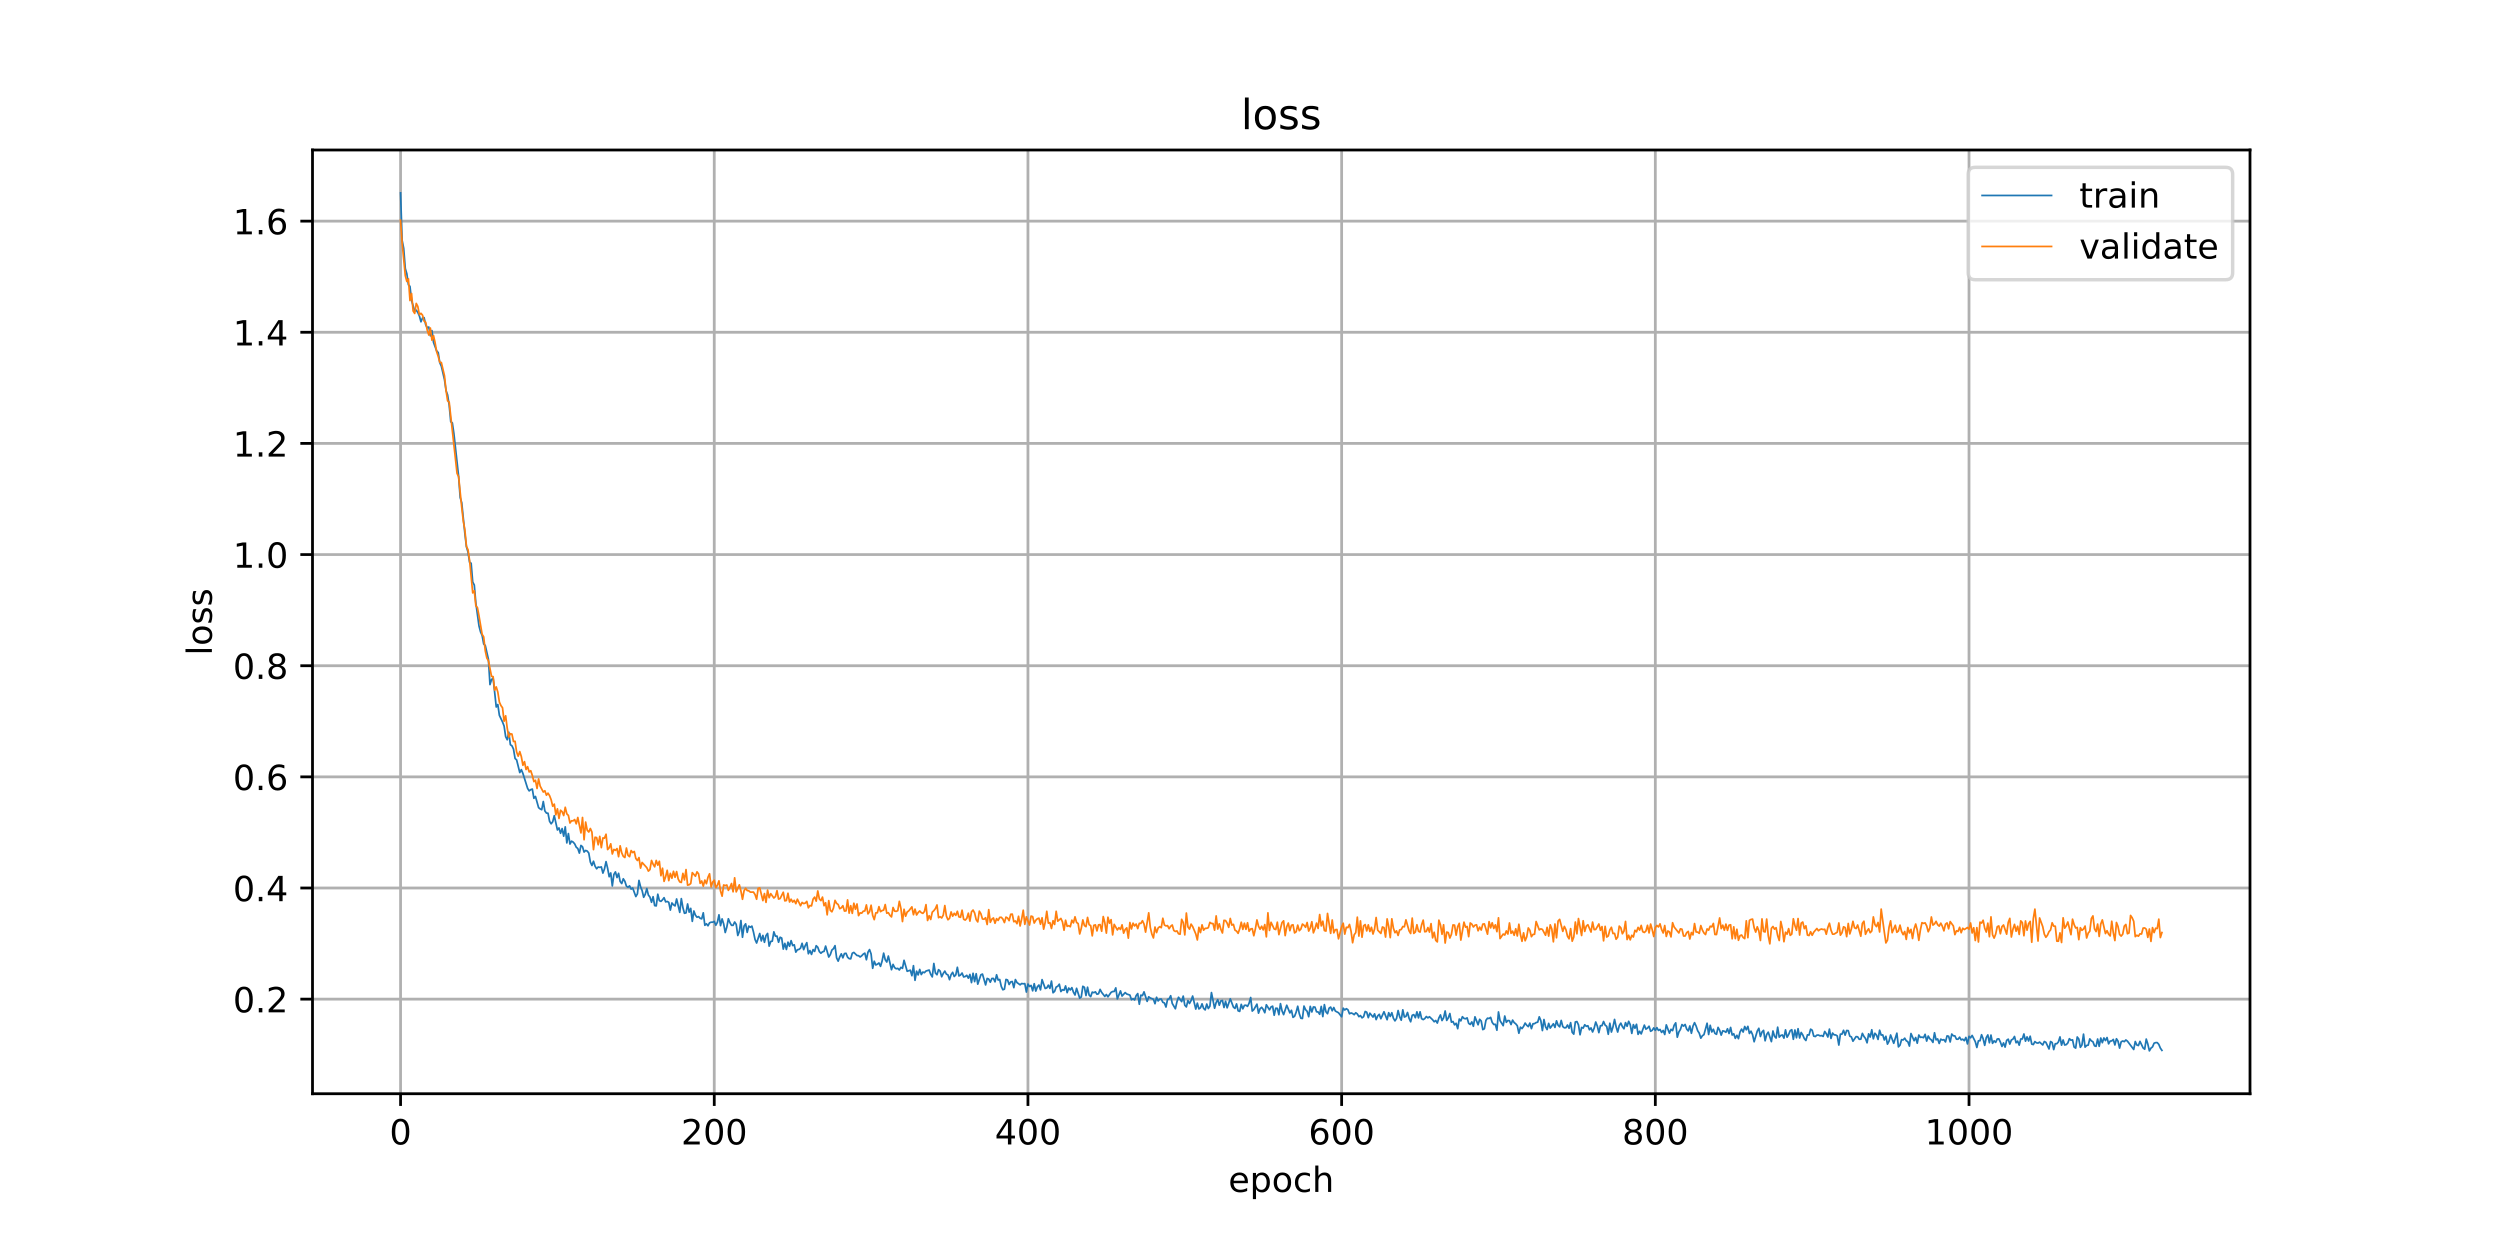 <?xml version="1.0" encoding="utf-8" standalone="no"?>
<!DOCTYPE svg PUBLIC "-//W3C//DTD SVG 1.1//EN"
  "http://www.w3.org/Graphics/SVG/1.1/DTD/svg11.dtd">
<!-- Created with matplotlib (https://matplotlib.org/) -->
<svg height="360pt" version="1.1" viewBox="0 0 720 360" width="720pt" xmlns="http://www.w3.org/2000/svg" xmlns:xlink="http://www.w3.org/1999/xlink">
 <defs>
  <style type="text/css">
*{stroke-linecap:butt;stroke-linejoin:round;}
  </style>
 </defs>
 <g id="figure_1">
  <g id="patch_1">
   <path d="M 0 360 
L 720 360 
L 720 0 
L 0 0 
z
" style="fill:#ffffff;"/>
  </g>
  <g id="axes_1">
   <g id="patch_2">
    <path d="M 90 315 
L 648 315 
L 648 43.2 
L 90 43.2 
z
" style="fill:#ffffff;"/>
   </g>
   <g id="matplotlib.axis_1">
    <g id="xtick_1">
     <g id="line2d_1">
      <path clip-path="url(#p341feba723)" d="M 115.364 315 
L 115.364 43.2 
" style="fill:none;stroke:#b0b0b0;stroke-linecap:square;stroke-width:0.8;"/>
     </g>
     <g id="line2d_2">
      <defs>
       <path d="M 0 0 
L 0 3.5 
" id="md8bf9682c5" style="stroke:#000000;stroke-width:0.8;"/>
      </defs>
      <g>
       <use style="stroke:#000000;stroke-width:0.8;" x="115.364" xlink:href="#md8bf9682c5" y="315"/>
      </g>
     </g>
     <g id="text_1">
      <!-- 0 -->
      <defs>
       <path d="M 31.781 66.406 
Q 24.172 66.406 20.328 58.906 
Q 16.5 51.422 16.5 36.375 
Q 16.5 21.391 20.328 13.891 
Q 24.172 6.391 31.781 6.391 
Q 39.453 6.391 43.281 13.891 
Q 47.125 21.391 47.125 36.375 
Q 47.125 51.422 43.281 58.906 
Q 39.453 66.406 31.781 66.406 
z
M 31.781 74.219 
Q 44.047 74.219 50.516 64.516 
Q 56.984 54.828 56.984 36.375 
Q 56.984 17.969 50.516 8.266 
Q 44.047 -1.422 31.781 -1.422 
Q 19.531 -1.422 13.062 8.266 
Q 6.594 17.969 6.594 36.375 
Q 6.594 54.828 13.062 64.516 
Q 19.531 74.219 31.781 74.219 
z
" id="DejaVuSans-48"/>
      </defs>
      <g transform="translate(112.182 329.598)scale(0.1 -0.1)">
       <use xlink:href="#DejaVuSans-48"/>
      </g>
     </g>
    </g>
    <g id="xtick_2">
     <g id="line2d_3">
      <path clip-path="url(#p341feba723)" d="M 205.706 315 
L 205.706 43.2 
" style="fill:none;stroke:#b0b0b0;stroke-linecap:square;stroke-width:0.8;"/>
     </g>
     <g id="line2d_4">
      <g>
       <use style="stroke:#000000;stroke-width:0.8;" x="205.706" xlink:href="#md8bf9682c5" y="315"/>
      </g>
     </g>
     <g id="text_2">
      <!-- 200 -->
      <defs>
       <path d="M 19.188 8.297 
L 53.609 8.297 
L 53.609 0 
L 7.328 0 
L 7.328 8.297 
Q 12.938 14.109 22.625 23.891 
Q 32.328 33.688 34.812 36.531 
Q 39.547 41.844 41.422 45.531 
Q 43.312 49.219 43.312 52.781 
Q 43.312 58.594 39.234 62.25 
Q 35.156 65.922 28.609 65.922 
Q 23.969 65.922 18.812 64.312 
Q 13.672 62.703 7.812 59.422 
L 7.812 69.391 
Q 13.766 71.781 18.938 73 
Q 24.125 74.219 28.422 74.219 
Q 39.75 74.219 46.484 68.547 
Q 53.219 62.891 53.219 53.422 
Q 53.219 48.922 51.531 44.891 
Q 49.859 40.875 45.406 35.406 
Q 44.188 33.984 37.641 27.219 
Q 31.109 20.453 19.188 8.297 
z
" id="DejaVuSans-50"/>
      </defs>
      <g transform="translate(196.162 329.598)scale(0.1 -0.1)">
       <use xlink:href="#DejaVuSans-50"/>
       <use x="63.623" xlink:href="#DejaVuSans-48"/>
       <use x="127.246" xlink:href="#DejaVuSans-48"/>
      </g>
     </g>
    </g>
    <g id="xtick_3">
     <g id="line2d_5">
      <path clip-path="url(#p341feba723)" d="M 296.048 315 
L 296.048 43.2 
" style="fill:none;stroke:#b0b0b0;stroke-linecap:square;stroke-width:0.8;"/>
     </g>
     <g id="line2d_6">
      <g>
       <use style="stroke:#000000;stroke-width:0.8;" x="296.048" xlink:href="#md8bf9682c5" y="315"/>
      </g>
     </g>
     <g id="text_3">
      <!-- 400 -->
      <defs>
       <path d="M 37.797 64.312 
L 12.891 25.391 
L 37.797 25.391 
z
M 35.203 72.906 
L 47.609 72.906 
L 47.609 25.391 
L 58.016 25.391 
L 58.016 17.188 
L 47.609 17.188 
L 47.609 0 
L 37.797 0 
L 37.797 17.188 
L 4.891 17.188 
L 4.891 26.703 
z
" id="DejaVuSans-52"/>
      </defs>
      <g transform="translate(286.505 329.598)scale(0.1 -0.1)">
       <use xlink:href="#DejaVuSans-52"/>
       <use x="63.623" xlink:href="#DejaVuSans-48"/>
       <use x="127.246" xlink:href="#DejaVuSans-48"/>
      </g>
     </g>
    </g>
    <g id="xtick_4">
     <g id="line2d_7">
      <path clip-path="url(#p341feba723)" d="M 386.391 315 
L 386.391 43.2 
" style="fill:none;stroke:#b0b0b0;stroke-linecap:square;stroke-width:0.8;"/>
     </g>
     <g id="line2d_8">
      <g>
       <use style="stroke:#000000;stroke-width:0.8;" x="386.391" xlink:href="#md8bf9682c5" y="315"/>
      </g>
     </g>
     <g id="text_4">
      <!-- 600 -->
      <defs>
       <path d="M 33.016 40.375 
Q 26.375 40.375 22.484 35.828 
Q 18.609 31.297 18.609 23.391 
Q 18.609 15.531 22.484 10.953 
Q 26.375 6.391 33.016 6.391 
Q 39.656 6.391 43.531 10.953 
Q 47.406 15.531 47.406 23.391 
Q 47.406 31.297 43.531 35.828 
Q 39.656 40.375 33.016 40.375 
z
M 52.594 71.297 
L 52.594 62.312 
Q 48.875 64.062 45.094 64.984 
Q 41.312 65.922 37.594 65.922 
Q 27.828 65.922 22.672 59.328 
Q 17.531 52.734 16.797 39.406 
Q 19.672 43.656 24.016 45.922 
Q 28.375 48.188 33.594 48.188 
Q 44.578 48.188 50.953 41.516 
Q 57.328 34.859 57.328 23.391 
Q 57.328 12.156 50.688 5.359 
Q 44.047 -1.422 33.016 -1.422 
Q 20.359 -1.422 13.672 8.266 
Q 6.984 17.969 6.984 36.375 
Q 6.984 53.656 15.188 63.938 
Q 23.391 74.219 37.203 74.219 
Q 40.922 74.219 44.703 73.484 
Q 48.484 72.75 52.594 71.297 
z
" id="DejaVuSans-54"/>
      </defs>
      <g transform="translate(376.847 329.598)scale(0.1 -0.1)">
       <use xlink:href="#DejaVuSans-54"/>
       <use x="63.623" xlink:href="#DejaVuSans-48"/>
       <use x="127.246" xlink:href="#DejaVuSans-48"/>
      </g>
     </g>
    </g>
    <g id="xtick_5">
     <g id="line2d_9">
      <path clip-path="url(#p341feba723)" d="M 476.733 315 
L 476.733 43.2 
" style="fill:none;stroke:#b0b0b0;stroke-linecap:square;stroke-width:0.8;"/>
     </g>
     <g id="line2d_10">
      <g>
       <use style="stroke:#000000;stroke-width:0.8;" x="476.733" xlink:href="#md8bf9682c5" y="315"/>
      </g>
     </g>
     <g id="text_5">
      <!-- 800 -->
      <defs>
       <path d="M 31.781 34.625 
Q 24.75 34.625 20.719 30.859 
Q 16.703 27.094 16.703 20.516 
Q 16.703 13.922 20.719 10.156 
Q 24.75 6.391 31.781 6.391 
Q 38.812 6.391 42.859 10.172 
Q 46.922 13.969 46.922 20.516 
Q 46.922 27.094 42.891 30.859 
Q 38.875 34.625 31.781 34.625 
z
M 21.922 38.812 
Q 15.578 40.375 12.031 44.719 
Q 8.5 49.078 8.5 55.328 
Q 8.5 64.062 14.719 69.141 
Q 20.953 74.219 31.781 74.219 
Q 42.672 74.219 48.875 69.141 
Q 55.078 64.062 55.078 55.328 
Q 55.078 49.078 51.531 44.719 
Q 48 40.375 41.703 38.812 
Q 48.828 37.156 52.797 32.312 
Q 56.781 27.484 56.781 20.516 
Q 56.781 9.906 50.312 4.234 
Q 43.844 -1.422 31.781 -1.422 
Q 19.734 -1.422 13.25 4.234 
Q 6.781 9.906 6.781 20.516 
Q 6.781 27.484 10.781 32.312 
Q 14.797 37.156 21.922 38.812 
z
M 18.312 54.391 
Q 18.312 48.734 21.844 45.562 
Q 25.391 42.391 31.781 42.391 
Q 38.141 42.391 41.719 45.562 
Q 45.312 48.734 45.312 54.391 
Q 45.312 60.062 41.719 63.234 
Q 38.141 66.406 31.781 66.406 
Q 25.391 66.406 21.844 63.234 
Q 18.312 60.062 18.312 54.391 
z
" id="DejaVuSans-56"/>
      </defs>
      <g transform="translate(467.19 329.598)scale(0.1 -0.1)">
       <use xlink:href="#DejaVuSans-56"/>
       <use x="63.623" xlink:href="#DejaVuSans-48"/>
       <use x="127.246" xlink:href="#DejaVuSans-48"/>
      </g>
     </g>
    </g>
    <g id="xtick_6">
     <g id="line2d_11">
      <path clip-path="url(#p341feba723)" d="M 567.076 315 
L 567.076 43.2 
" style="fill:none;stroke:#b0b0b0;stroke-linecap:square;stroke-width:0.8;"/>
     </g>
     <g id="line2d_12">
      <g>
       <use style="stroke:#000000;stroke-width:0.8;" x="567.076" xlink:href="#md8bf9682c5" y="315"/>
      </g>
     </g>
     <g id="text_6">
      <!-- 1000 -->
      <defs>
       <path d="M 12.406 8.297 
L 28.516 8.297 
L 28.516 63.922 
L 10.984 60.406 
L 10.984 69.391 
L 28.422 72.906 
L 38.281 72.906 
L 38.281 8.297 
L 54.391 8.297 
L 54.391 0 
L 12.406 0 
z
" id="DejaVuSans-49"/>
      </defs>
      <g transform="translate(554.351 329.598)scale(0.1 -0.1)">
       <use xlink:href="#DejaVuSans-49"/>
       <use x="63.623" xlink:href="#DejaVuSans-48"/>
       <use x="127.246" xlink:href="#DejaVuSans-48"/>
       <use x="190.869" xlink:href="#DejaVuSans-48"/>
      </g>
     </g>
    </g>
    <g id="text_7">
     <!-- epoch -->
     <defs>
      <path d="M 56.203 29.594 
L 56.203 25.203 
L 14.891 25.203 
Q 15.484 15.922 20.484 11.062 
Q 25.484 6.203 34.422 6.203 
Q 39.594 6.203 44.453 7.469 
Q 49.312 8.734 54.109 11.281 
L 54.109 2.781 
Q 49.266 0.734 44.188 -0.344 
Q 39.109 -1.422 33.891 -1.422 
Q 20.797 -1.422 13.156 6.188 
Q 5.516 13.812 5.516 26.812 
Q 5.516 40.234 12.766 48.109 
Q 20.016 56 32.328 56 
Q 43.359 56 49.781 48.891 
Q 56.203 41.797 56.203 29.594 
z
M 47.219 32.234 
Q 47.125 39.594 43.094 43.984 
Q 39.062 48.391 32.422 48.391 
Q 24.906 48.391 20.391 44.141 
Q 15.875 39.891 15.188 32.172 
z
" id="DejaVuSans-101"/>
      <path d="M 18.109 8.203 
L 18.109 -20.797 
L 9.078 -20.797 
L 9.078 54.688 
L 18.109 54.688 
L 18.109 46.391 
Q 20.953 51.266 25.266 53.625 
Q 29.594 56 35.594 56 
Q 45.562 56 51.781 48.094 
Q 58.016 40.188 58.016 27.297 
Q 58.016 14.406 51.781 6.484 
Q 45.562 -1.422 35.594 -1.422 
Q 29.594 -1.422 25.266 0.953 
Q 20.953 3.328 18.109 8.203 
z
M 48.688 27.297 
Q 48.688 37.203 44.609 42.844 
Q 40.531 48.484 33.406 48.484 
Q 26.266 48.484 22.188 42.844 
Q 18.109 37.203 18.109 27.297 
Q 18.109 17.391 22.188 11.75 
Q 26.266 6.109 33.406 6.109 
Q 40.531 6.109 44.609 11.75 
Q 48.688 17.391 48.688 27.297 
z
" id="DejaVuSans-112"/>
      <path d="M 30.609 48.391 
Q 23.391 48.391 19.188 42.75 
Q 14.984 37.109 14.984 27.297 
Q 14.984 17.484 19.156 11.844 
Q 23.344 6.203 30.609 6.203 
Q 37.797 6.203 41.984 11.859 
Q 46.188 17.531 46.188 27.297 
Q 46.188 37.016 41.984 42.703 
Q 37.797 48.391 30.609 48.391 
z
M 30.609 56 
Q 42.328 56 49.016 48.375 
Q 55.719 40.766 55.719 27.297 
Q 55.719 13.875 49.016 6.219 
Q 42.328 -1.422 30.609 -1.422 
Q 18.844 -1.422 12.172 6.219 
Q 5.516 13.875 5.516 27.297 
Q 5.516 40.766 12.172 48.375 
Q 18.844 56 30.609 56 
z
" id="DejaVuSans-111"/>
      <path d="M 48.781 52.594 
L 48.781 44.188 
Q 44.969 46.297 41.141 47.344 
Q 37.312 48.391 33.406 48.391 
Q 24.656 48.391 19.812 42.844 
Q 14.984 37.312 14.984 27.297 
Q 14.984 17.281 19.812 11.734 
Q 24.656 6.203 33.406 6.203 
Q 37.312 6.203 41.141 7.25 
Q 44.969 8.297 48.781 10.406 
L 48.781 2.094 
Q 45.016 0.344 40.984 -0.531 
Q 36.969 -1.422 32.422 -1.422 
Q 20.062 -1.422 12.781 6.344 
Q 5.516 14.109 5.516 27.297 
Q 5.516 40.672 12.859 48.328 
Q 20.219 56 33.016 56 
Q 37.156 56 41.109 55.141 
Q 45.062 54.297 48.781 52.594 
z
" id="DejaVuSans-99"/>
      <path d="M 54.891 33.016 
L 54.891 0 
L 45.906 0 
L 45.906 32.719 
Q 45.906 40.484 42.875 44.328 
Q 39.844 48.188 33.797 48.188 
Q 26.516 48.188 22.312 43.547 
Q 18.109 38.922 18.109 30.906 
L 18.109 0 
L 9.078 0 
L 9.078 75.984 
L 18.109 75.984 
L 18.109 46.188 
Q 21.344 51.125 25.703 53.562 
Q 30.078 56 35.797 56 
Q 45.219 56 50.047 50.172 
Q 54.891 44.344 54.891 33.016 
z
" id="DejaVuSans-104"/>
     </defs>
     <g transform="translate(353.772 343.277)scale(0.1 -0.1)">
      <use xlink:href="#DejaVuSans-101"/>
      <use x="61.523" xlink:href="#DejaVuSans-112"/>
      <use x="125" xlink:href="#DejaVuSans-111"/>
      <use x="186.182" xlink:href="#DejaVuSans-99"/>
      <use x="241.162" xlink:href="#DejaVuSans-104"/>
     </g>
    </g>
   </g>
   <g id="matplotlib.axis_2">
    <g id="ytick_1">
     <g id="line2d_13">
      <path clip-path="url(#p341feba723)" d="M 90 287.757 
L 648 287.757 
" style="fill:none;stroke:#b0b0b0;stroke-linecap:square;stroke-width:0.8;"/>
     </g>
     <g id="line2d_14">
      <defs>
       <path d="M 0 0 
L -3.5 0 
" id="m0186ba779e" style="stroke:#000000;stroke-width:0.8;"/>
      </defs>
      <g>
       <use style="stroke:#000000;stroke-width:0.8;" x="90" xlink:href="#m0186ba779e" y="287.757"/>
      </g>
     </g>
     <g id="text_8">
      <!-- 0.2 -->
      <defs>
       <path d="M 10.688 12.406 
L 21 12.406 
L 21 0 
L 10.688 0 
z
" id="DejaVuSans-46"/>
      </defs>
      <g transform="translate(67.097 291.556)scale(0.1 -0.1)">
       <use xlink:href="#DejaVuSans-48"/>
       <use x="63.623" xlink:href="#DejaVuSans-46"/>
       <use x="95.41" xlink:href="#DejaVuSans-50"/>
      </g>
     </g>
    </g>
    <g id="ytick_2">
     <g id="line2d_15">
      <path clip-path="url(#p341feba723)" d="M 90 255.746 
L 648 255.746 
" style="fill:none;stroke:#b0b0b0;stroke-linecap:square;stroke-width:0.8;"/>
     </g>
     <g id="line2d_16">
      <g>
       <use style="stroke:#000000;stroke-width:0.8;" x="90" xlink:href="#m0186ba779e" y="255.746"/>
      </g>
     </g>
     <g id="text_9">
      <!-- 0.4 -->
      <g transform="translate(67.097 259.546)scale(0.1 -0.1)">
       <use xlink:href="#DejaVuSans-48"/>
       <use x="63.623" xlink:href="#DejaVuSans-46"/>
       <use x="95.41" xlink:href="#DejaVuSans-52"/>
      </g>
     </g>
    </g>
    <g id="ytick_3">
     <g id="line2d_17">
      <path clip-path="url(#p341feba723)" d="M 90 223.736 
L 648 223.736 
" style="fill:none;stroke:#b0b0b0;stroke-linecap:square;stroke-width:0.8;"/>
     </g>
     <g id="line2d_18">
      <g>
       <use style="stroke:#000000;stroke-width:0.8;" x="90" xlink:href="#m0186ba779e" y="223.736"/>
      </g>
     </g>
     <g id="text_10">
      <!-- 0.6 -->
      <g transform="translate(67.097 227.535)scale(0.1 -0.1)">
       <use xlink:href="#DejaVuSans-48"/>
       <use x="63.623" xlink:href="#DejaVuSans-46"/>
       <use x="95.41" xlink:href="#DejaVuSans-54"/>
      </g>
     </g>
    </g>
    <g id="ytick_4">
     <g id="line2d_19">
      <path clip-path="url(#p341feba723)" d="M 90 191.726 
L 648 191.726 
" style="fill:none;stroke:#b0b0b0;stroke-linecap:square;stroke-width:0.8;"/>
     </g>
     <g id="line2d_20">
      <g>
       <use style="stroke:#000000;stroke-width:0.8;" x="90" xlink:href="#m0186ba779e" y="191.726"/>
      </g>
     </g>
     <g id="text_11">
      <!-- 0.8 -->
      <g transform="translate(67.097 195.525)scale(0.1 -0.1)">
       <use xlink:href="#DejaVuSans-48"/>
       <use x="63.623" xlink:href="#DejaVuSans-46"/>
       <use x="95.41" xlink:href="#DejaVuSans-56"/>
      </g>
     </g>
    </g>
    <g id="ytick_5">
     <g id="line2d_21">
      <path clip-path="url(#p341feba723)" d="M 90 159.715 
L 648 159.715 
" style="fill:none;stroke:#b0b0b0;stroke-linecap:square;stroke-width:0.8;"/>
     </g>
     <g id="line2d_22">
      <g>
       <use style="stroke:#000000;stroke-width:0.8;" x="90" xlink:href="#m0186ba779e" y="159.715"/>
      </g>
     </g>
     <g id="text_12">
      <!-- 1.0 -->
      <g transform="translate(67.097 163.514)scale(0.1 -0.1)">
       <use xlink:href="#DejaVuSans-49"/>
       <use x="63.623" xlink:href="#DejaVuSans-46"/>
       <use x="95.41" xlink:href="#DejaVuSans-48"/>
      </g>
     </g>
    </g>
    <g id="ytick_6">
     <g id="line2d_23">
      <path clip-path="url(#p341feba723)" d="M 90 127.705 
L 648 127.705 
" style="fill:none;stroke:#b0b0b0;stroke-linecap:square;stroke-width:0.8;"/>
     </g>
     <g id="line2d_24">
      <g>
       <use style="stroke:#000000;stroke-width:0.8;" x="90" xlink:href="#m0186ba779e" y="127.705"/>
      </g>
     </g>
     <g id="text_13">
      <!-- 1.2 -->
      <g transform="translate(67.097 131.504)scale(0.1 -0.1)">
       <use xlink:href="#DejaVuSans-49"/>
       <use x="63.623" xlink:href="#DejaVuSans-46"/>
       <use x="95.41" xlink:href="#DejaVuSans-50"/>
      </g>
     </g>
    </g>
    <g id="ytick_7">
     <g id="line2d_25">
      <path clip-path="url(#p341feba723)" d="M 90 95.695 
L 648 95.695 
" style="fill:none;stroke:#b0b0b0;stroke-linecap:square;stroke-width:0.8;"/>
     </g>
     <g id="line2d_26">
      <g>
       <use style="stroke:#000000;stroke-width:0.8;" x="90" xlink:href="#m0186ba779e" y="95.695"/>
      </g>
     </g>
     <g id="text_14">
      <!-- 1.4 -->
      <g transform="translate(67.097 99.494)scale(0.1 -0.1)">
       <use xlink:href="#DejaVuSans-49"/>
       <use x="63.623" xlink:href="#DejaVuSans-46"/>
       <use x="95.41" xlink:href="#DejaVuSans-52"/>
      </g>
     </g>
    </g>
    <g id="ytick_8">
     <g id="line2d_27">
      <path clip-path="url(#p341feba723)" d="M 90 63.684 
L 648 63.684 
" style="fill:none;stroke:#b0b0b0;stroke-linecap:square;stroke-width:0.8;"/>
     </g>
     <g id="line2d_28">
      <g>
       <use style="stroke:#000000;stroke-width:0.8;" x="90" xlink:href="#m0186ba779e" y="63.684"/>
      </g>
     </g>
     <g id="text_15">
      <!-- 1.6 -->
      <g transform="translate(67.097 67.483)scale(0.1 -0.1)">
       <use xlink:href="#DejaVuSans-49"/>
       <use x="63.623" xlink:href="#DejaVuSans-46"/>
       <use x="95.41" xlink:href="#DejaVuSans-54"/>
      </g>
     </g>
    </g>
    <g id="text_16">
     <!-- loss -->
     <defs>
      <path d="M 9.422 75.984 
L 18.406 75.984 
L 18.406 0 
L 9.422 0 
z
" id="DejaVuSans-108"/>
      <path d="M 44.281 53.078 
L 44.281 44.578 
Q 40.484 46.531 36.375 47.5 
Q 32.281 48.484 27.875 48.484 
Q 21.188 48.484 17.844 46.438 
Q 14.5 44.391 14.5 40.281 
Q 14.5 37.156 16.891 35.375 
Q 19.281 33.594 26.516 31.984 
L 29.594 31.297 
Q 39.156 29.25 43.188 25.516 
Q 47.219 21.781 47.219 15.094 
Q 47.219 7.469 41.188 3.016 
Q 35.156 -1.422 24.609 -1.422 
Q 20.219 -1.422 15.453 -0.562 
Q 10.688 0.297 5.422 2 
L 5.422 11.281 
Q 10.406 8.688 15.234 7.391 
Q 20.062 6.109 24.812 6.109 
Q 31.156 6.109 34.562 8.281 
Q 37.984 10.453 37.984 14.406 
Q 37.984 18.062 35.516 20.016 
Q 33.062 21.969 24.703 23.781 
L 21.578 24.516 
Q 13.234 26.266 9.516 29.906 
Q 5.812 33.547 5.812 39.891 
Q 5.812 47.609 11.281 51.797 
Q 16.75 56 26.812 56 
Q 31.781 56 36.172 55.266 
Q 40.578 54.547 44.281 53.078 
z
" id="DejaVuSans-115"/>
     </defs>
     <g transform="translate(61.017 188.758)rotate(-90)scale(0.1 -0.1)">
      <use xlink:href="#DejaVuSans-108"/>
      <use x="27.783" xlink:href="#DejaVuSans-111"/>
      <use x="88.965" xlink:href="#DejaVuSans-115"/>
      <use x="141.064" xlink:href="#DejaVuSans-115"/>
     </g>
    </g>
   </g>
   <g id="line2d_29">
    <path clip-path="url(#p341feba723)" d="M 115.364 55.555 
L 115.815 69.214 
L 116.267 71.53 
L 116.719 77.302 
L 117.17 78.854 
L 117.622 82.027 
L 118.074 82.474 
L 118.526 86.528 
L 119.429 89.582 
L 119.881 89.323 
L 120.332 90.005 
L 120.784 91.001 
L 121.236 92.674 
L 121.688 91.573 
L 122.139 91.483 
L 122.591 93.483 
L 123.043 94.431 
L 123.494 94.187 
L 123.946 96.718 
L 124.398 95.217 
L 124.85 98.597 
L 125.753 101.049 
L 126.205 101.534 
L 126.656 104.451 
L 127.108 105.479 
L 128.012 109.331 
L 128.463 112.481 
L 128.915 113.75 
L 129.367 116.716 
L 129.818 121.483 
L 130.27 121.769 
L 130.722 124.853 
L 132.077 137.138 
L 132.529 143.296 
L 132.98 144.778 
L 133.884 153.694 
L 134.336 157.484 
L 134.787 159.019 
L 135.239 161.941 
L 135.691 162.203 
L 136.142 167.625 
L 136.594 168.492 
L 137.046 173.691 
L 137.949 180.268 
L 138.401 182.005 
L 138.853 183.011 
L 139.304 185.484 
L 139.756 185.894 
L 140.66 189.847 
L 141.111 197.157 
L 141.563 195.738 
L 142.015 195.254 
L 142.918 203.608 
L 143.37 202.91 
L 143.822 206.025 
L 144.725 207.916 
L 145.177 209.092 
L 145.628 212.15 
L 146.08 213.042 
L 146.532 210.893 
L 146.983 214.477 
L 147.435 214.787 
L 147.887 215.732 
L 148.339 218.438 
L 148.79 218.859 
L 149.694 222.499 
L 150.145 221.659 
L 150.597 222.747 
L 151.952 227.06 
L 152.404 227.772 
L 152.856 227.41 
L 153.307 227.253 
L 153.759 229.905 
L 154.211 229.381 
L 155.114 232.598 
L 155.566 232.968 
L 156.018 233.189 
L 156.469 230.846 
L 156.921 233.545 
L 157.373 234.168 
L 157.825 234.21 
L 158.276 236.536 
L 158.728 237.253 
L 159.18 236.668 
L 159.631 234.92 
L 160.535 239.025 
L 160.987 238.438 
L 161.438 239.978 
L 161.89 238.625 
L 162.342 240.821 
L 162.793 238.142 
L 163.245 242.751 
L 163.697 240.073 
L 164.149 243.085 
L 164.6 242.254 
L 165.052 242.509 
L 165.504 243.03 
L 165.955 243.991 
L 166.407 244.365 
L 166.859 245.698 
L 167.311 243.49 
L 167.762 243.873 
L 168.214 245.392 
L 168.666 244.93 
L 169.117 245.109 
L 169.569 245.687 
L 170.021 248.27 
L 170.473 249.26 
L 170.924 248.04 
L 171.376 249.458 
L 171.828 250.203 
L 172.279 249.7 
L 172.731 249.798 
L 173.183 249.667 
L 173.635 251.451 
L 174.086 250.243 
L 174.538 248.153 
L 174.99 250.046 
L 175.441 252.49 
L 175.893 251.41 
L 176.345 255.145 
L 176.796 251.854 
L 177.248 251.107 
L 177.7 252.735 
L 178.152 251.523 
L 178.603 253.867 
L 179.055 254.459 
L 179.507 253.09 
L 179.958 253.817 
L 180.41 255.218 
L 180.862 255.532 
L 181.314 255.142 
L 181.765 256.05 
L 182.217 255.741 
L 183.12 258.208 
L 183.572 257.424 
L 184.024 253.564 
L 184.476 255.38 
L 184.927 256.48 
L 185.379 258.413 
L 185.831 257.551 
L 186.282 255.903 
L 186.734 257.776 
L 187.186 258.366 
L 187.638 259.851 
L 188.089 258.253 
L 188.541 260.811 
L 188.993 260.896 
L 189.444 257.537 
L 189.896 259.389 
L 190.348 259.587 
L 190.8 259.148 
L 191.251 258.533 
L 191.703 259.735 
L 192.155 259.617 
L 192.606 259.869 
L 193.058 262.103 
L 193.51 260.05 
L 193.962 260.581 
L 194.413 260.902 
L 194.865 258.903 
L 195.768 262.761 
L 196.22 258.809 
L 196.672 261.376 
L 197.124 263.024 
L 197.575 262.905 
L 198.027 260.346 
L 198.479 262.697 
L 198.93 261.614 
L 199.382 265.343 
L 199.834 262.368 
L 200.286 263.579 
L 200.737 264.161 
L 201.189 263.979 
L 201.641 264.473 
L 202.092 264.626 
L 202.544 262.893 
L 202.996 266.485 
L 203.448 266.053 
L 203.899 266.625 
L 204.351 265.774 
L 204.803 265.592 
L 205.254 265.594 
L 205.706 265.363 
L 206.158 266.459 
L 206.609 265.606 
L 207.061 263.47 
L 207.513 266.58 
L 207.965 264.639 
L 208.416 266.089 
L 208.868 268.565 
L 209.32 267.006 
L 209.771 264.602 
L 210.223 265.725 
L 210.675 266.488 
L 211.127 266.497 
L 211.578 265.541 
L 212.03 266.221 
L 212.482 269.418 
L 212.933 268.234 
L 213.385 265.116 
L 213.837 269.927 
L 214.289 266.724 
L 214.74 266.062 
L 215.192 268.522 
L 215.644 266.723 
L 216.095 267.052 
L 216.547 266.73 
L 216.999 268.421 
L 217.451 270.573 
L 217.902 271.589 
L 218.806 268.849 
L 219.257 270.984 
L 219.709 269.401 
L 220.161 271.384 
L 220.613 269.453 
L 221.064 268.827 
L 221.516 272.481 
L 221.968 271.148 
L 222.419 271.047 
L 222.871 268.378 
L 223.323 269.622 
L 223.775 269.592 
L 224.226 271.366 
L 224.678 269.932 
L 225.13 270.155 
L 225.581 273.333 
L 226.033 271.699 
L 226.485 273.445 
L 226.937 271.348 
L 227.388 272.512 
L 227.84 270.907 
L 228.292 272.312 
L 228.743 272.107 
L 229.195 274.215 
L 229.647 273.524 
L 230.099 273.436 
L 230.55 273.064 
L 231.002 271.676 
L 231.454 273.496 
L 231.905 272.333 
L 232.357 271.484 
L 232.809 274.674 
L 233.261 273.768 
L 233.712 274.869 
L 234.164 273.488 
L 234.616 274.003 
L 235.067 272.365 
L 235.519 272.812 
L 235.971 274.061 
L 236.422 274.527 
L 236.874 274.124 
L 237.326 273.994 
L 237.778 272.475 
L 238.681 275.623 
L 239.133 274.92 
L 239.584 273.608 
L 240.036 273.219 
L 240.488 272.352 
L 240.94 275.867 
L 241.391 276.807 
L 241.843 275.589 
L 242.295 274.711 
L 242.746 275.854 
L 243.198 274.626 
L 243.65 274.548 
L 244.102 275.663 
L 244.553 276.086 
L 245.005 276.148 
L 245.457 274.528 
L 245.908 274.3 
L 246.812 275.175 
L 247.264 275.233 
L 247.715 275.607 
L 248.167 275.269 
L 248.619 274.78 
L 249.07 274.507 
L 249.522 276.401 
L 249.974 274.24 
L 250.426 273.48 
L 250.877 274.747 
L 251.329 278.868 
L 251.781 276.843 
L 252.232 277.909 
L 252.684 277.691 
L 253.136 277.339 
L 253.588 278.305 
L 254.039 276.808 
L 254.491 274.511 
L 254.943 276.39 
L 255.394 277.065 
L 255.846 275.346 
L 256.75 279.275 
L 257.201 277.746 
L 257.653 278.676 
L 258.105 279.01 
L 258.556 278.893 
L 259.008 279.356 
L 259.46 278.599 
L 259.912 278.882 
L 260.363 276.576 
L 261.267 279.726 
L 262.17 279.414 
L 262.622 281.003 
L 263.074 278.119 
L 263.525 282.328 
L 263.977 279.706 
L 264.429 280.775 
L 264.88 279.196 
L 265.332 280.673 
L 265.784 279.96 
L 266.235 280.125 
L 266.687 279.656 
L 267.591 279.371 
L 268.042 280.592 
L 268.494 281.344 
L 268.946 277.484 
L 269.397 280.229 
L 269.849 280.722 
L 270.301 279.269 
L 270.753 279.675 
L 271.204 281.306 
L 271.656 280.356 
L 272.108 279.681 
L 272.559 280.552 
L 273.011 280.769 
L 273.463 282.143 
L 273.915 280.69 
L 274.366 280.031 
L 274.818 281.225 
L 275.27 280.76 
L 275.721 278.583 
L 276.173 281.068 
L 276.625 280.821 
L 277.077 280.237 
L 277.528 281.355 
L 277.98 281.241 
L 278.432 280.893 
L 278.883 281.716 
L 279.335 280.645 
L 279.787 282.988 
L 280.239 280.306 
L 280.69 282.703 
L 281.142 280.439 
L 281.594 283.432 
L 282.497 280.747 
L 282.949 280.532 
L 283.852 283.654 
L 284.304 281.789 
L 284.756 281.965 
L 285.207 282.872 
L 285.659 281.806 
L 286.111 281.796 
L 286.563 282.767 
L 287.014 280.741 
L 287.466 282.254 
L 287.918 282.097 
L 288.369 284.092 
L 288.821 285.054 
L 289.273 284.871 
L 289.725 282.081 
L 290.176 282.223 
L 290.628 283.537 
L 291.08 282.791 
L 291.531 282.677 
L 291.983 284.441 
L 292.435 282.117 
L 292.887 282.973 
L 293.79 283.626 
L 294.242 283.25 
L 294.693 283.337 
L 295.145 283.275 
L 295.597 285.704 
L 296.048 283.407 
L 296.5 284.095 
L 296.952 283.81 
L 297.404 285.35 
L 297.855 283.308 
L 298.307 285.433 
L 298.759 284.208 
L 299.21 283.692 
L 299.662 285.076 
L 300.114 282.135 
L 301.017 284.683 
L 301.469 284.525 
L 301.921 283.734 
L 302.372 284.648 
L 302.824 282.56 
L 303.276 285.911 
L 303.728 285.516 
L 304.179 284.268 
L 304.631 284.047 
L 305.083 283.449 
L 305.534 285.569 
L 305.986 285.037 
L 306.438 285.19 
L 306.89 283.947 
L 307.341 285.879 
L 307.793 284.556 
L 308.245 285.106 
L 308.696 284.443 
L 309.148 285.746 
L 309.6 286.559 
L 310.052 284.635 
L 310.955 287.469 
L 311.407 287.117 
L 311.858 284.057 
L 312.31 284.34 
L 312.762 286.712 
L 313.214 284.326 
L 313.665 286.578 
L 314.117 287.02 
L 314.569 285.731 
L 315.02 285.892 
L 315.472 285.652 
L 315.924 286.335 
L 316.376 286.214 
L 316.827 284.945 
L 317.279 285.811 
L 318.182 286.966 
L 318.634 286.425 
L 319.086 287.087 
L 319.989 285.803 
L 320.441 285.56 
L 320.893 285.54 
L 321.344 284.511 
L 321.796 287.687 
L 322.7 285.379 
L 323.151 286.864 
L 324.055 285.867 
L 324.506 286.277 
L 325.41 286.583 
L 325.861 287.923 
L 326.313 287.636 
L 326.765 287.987 
L 327.217 286.73 
L 327.668 286.147 
L 328.12 289.217 
L 328.572 286.605 
L 329.023 286.731 
L 329.475 285.661 
L 330.379 288.398 
L 330.83 287.087 
L 331.282 287.427 
L 332.185 287.776 
L 332.637 289.061 
L 333.089 287.215 
L 333.541 288.265 
L 333.992 287.741 
L 334.444 287.729 
L 334.896 288.666 
L 335.347 288.848 
L 335.799 290.025 
L 336.251 287.822 
L 336.703 287.682 
L 337.154 286.768 
L 337.606 288.987 
L 338.509 290.523 
L 338.961 288.51 
L 339.413 287.212 
L 340.316 288.47 
L 340.768 286.885 
L 341.22 289.499 
L 341.671 289.994 
L 342.123 288.166 
L 342.575 288.999 
L 343.027 288.165 
L 343.478 286.864 
L 344.382 290.611 
L 344.833 288.911 
L 345.285 290.566 
L 345.737 290.246 
L 346.189 289.106 
L 346.64 290.418 
L 347.092 290.851 
L 347.544 289.173 
L 347.995 290.461 
L 348.447 289.79 
L 348.899 285.87 
L 349.802 290.365 
L 350.254 288.71 
L 350.706 287.9 
L 351.157 289.506 
L 351.609 288.256 
L 352.061 288.137 
L 352.513 290.158 
L 352.964 288.371 
L 353.416 290.251 
L 354.319 287.656 
L 355.223 290.04 
L 355.674 290.421 
L 356.126 289.128 
L 356.578 291.111 
L 357.03 291.282 
L 357.481 289.261 
L 357.933 290.54 
L 358.385 289.55 
L 358.836 289.499 
L 359.288 289.834 
L 359.74 288.919 
L 360.192 287.283 
L 360.643 291.185 
L 361.095 290.769 
L 361.998 289.197 
L 362.45 291.783 
L 362.902 290.504 
L 363.354 290.111 
L 363.805 290.715 
L 364.257 291.661 
L 364.709 289.371 
L 365.612 290.836 
L 366.064 289.993 
L 366.516 289.78 
L 366.967 292.392 
L 367.419 290.373 
L 367.871 290.405 
L 368.322 292.236 
L 368.774 289.051 
L 369.226 291.115 
L 369.678 292.216 
L 370.581 289.514 
L 371.484 291.713 
L 371.936 290.966 
L 372.388 292.994 
L 372.84 292.68 
L 373.291 291.517 
L 373.743 289.801 
L 374.195 291.928 
L 374.646 293.253 
L 375.098 293.326 
L 375.55 289.758 
L 376.002 290.792 
L 376.453 291.253 
L 376.905 292.809 
L 377.357 289.839 
L 377.808 291.443 
L 378.26 290.002 
L 378.712 290.047 
L 379.164 291.393 
L 379.615 291.442 
L 380.067 292.116 
L 380.519 289.852 
L 380.97 292.771 
L 381.422 289.339 
L 381.874 291.407 
L 382.326 291.946 
L 382.777 290.353 
L 383.229 290.043 
L 383.681 291.098 
L 384.132 290.168 
L 384.584 291.188 
L 385.487 291.667 
L 386.391 292.831 
L 386.843 290.363 
L 387.294 290.873 
L 387.746 290.507 
L 388.198 290.804 
L 388.649 291.972 
L 389.101 291.732 
L 389.553 291.894 
L 390.005 292.225 
L 390.456 291.673 
L 390.908 292.015 
L 391.36 292.791 
L 391.811 292.484 
L 392.263 293.139 
L 392.715 292.809 
L 393.167 291.31 
L 393.618 291.518 
L 394.07 293.092 
L 394.522 291.798 
L 395.425 292.914 
L 395.877 291.994 
L 396.329 293.642 
L 396.78 292.585 
L 397.232 292.128 
L 397.684 293.39 
L 398.587 291.389 
L 399.491 293.679 
L 399.942 291.664 
L 400.394 292.734 
L 400.846 291.659 
L 401.297 293.25 
L 401.749 294.008 
L 402.201 293.319 
L 402.653 291.038 
L 403.104 292.844 
L 403.556 293.814 
L 404.008 290.834 
L 404.459 292.902 
L 404.911 292.724 
L 405.363 291.594 
L 405.815 293.27 
L 406.266 294.274 
L 406.718 292.394 
L 407.17 292.214 
L 407.621 293.102 
L 408.073 291.411 
L 408.525 293.145 
L 408.977 291.404 
L 409.428 293.379 
L 409.88 293.649 
L 410.332 293.351 
L 410.783 292.764 
L 411.235 293.142 
L 411.687 292.818 
L 412.59 293.689 
L 413.042 294.259 
L 413.494 293.91 
L 413.945 294.642 
L 414.397 293.185 
L 414.849 292.297 
L 415.3 293.919 
L 415.752 293.148 
L 416.204 291.166 
L 416.656 293.877 
L 417.107 293.153 
L 417.559 291.9 
L 418.011 294.378 
L 418.462 294.191 
L 418.914 295.153 
L 419.366 294.709 
L 419.818 296.256 
L 420.269 293.492 
L 420.721 294.009 
L 421.173 292.812 
L 421.624 293.298 
L 422.076 293.408 
L 422.528 293.153 
L 422.98 294.735 
L 423.431 295.043 
L 423.883 294.316 
L 424.335 295.564 
L 424.786 292.85 
L 425.69 295.133 
L 426.142 293.568 
L 426.593 294.058 
L 427.045 296.529 
L 427.497 296.291 
L 427.948 293.862 
L 428.4 293.243 
L 428.852 293.322 
L 429.304 293.008 
L 429.755 294.454 
L 430.207 295.048 
L 430.659 294.999 
L 431.11 296.699 
L 431.562 291.441 
L 432.014 293.94 
L 432.917 295.393 
L 433.369 292.622 
L 433.821 294.424 
L 434.272 293.909 
L 434.724 293.965 
L 435.176 295.068 
L 435.628 293.793 
L 436.079 294.504 
L 436.531 294.86 
L 436.983 295.412 
L 437.434 297.576 
L 437.886 295.829 
L 438.338 296.231 
L 438.79 295.588 
L 439.241 294.651 
L 439.693 295.275 
L 440.145 295.667 
L 440.596 294.652 
L 441.048 296.246 
L 441.5 294.845 
L 441.952 294.806 
L 442.403 294.493 
L 442.855 294.387 
L 443.307 292.847 
L 443.758 293.94 
L 444.21 296.799 
L 444.662 293.628 
L 445.113 295.696 
L 445.565 296.511 
L 446.017 294.731 
L 446.469 296.087 
L 447.372 294.845 
L 447.824 295.897 
L 448.275 293.996 
L 448.727 295.261 
L 449.179 295.727 
L 449.631 293.884 
L 450.082 295.657 
L 450.534 296.009 
L 450.986 295.978 
L 451.437 295.208 
L 451.889 296.136 
L 452.341 294.525 
L 452.793 297.315 
L 453.244 297.828 
L 453.696 294.326 
L 454.148 294.209 
L 454.599 295.165 
L 455.051 298.003 
L 455.503 295.905 
L 455.955 296.088 
L 456.406 295.137 
L 456.858 295.576 
L 457.31 295.414 
L 457.761 296.572 
L 458.213 296.038 
L 458.665 297.206 
L 459.117 296.102 
L 459.568 294.343 
L 460.02 295.49 
L 460.472 297.398 
L 460.923 295.41 
L 461.375 295.388 
L 461.827 294.197 
L 462.279 295.234 
L 462.73 295.594 
L 463.182 297.868 
L 463.634 294.701 
L 464.085 297.227 
L 464.537 295.734 
L 464.989 293.6 
L 465.441 295.694 
L 465.892 297.225 
L 466.344 295.4 
L 466.796 294.667 
L 467.247 295.676 
L 467.699 296.289 
L 468.151 294.516 
L 468.603 295.566 
L 469.054 294.137 
L 469.506 295.091 
L 469.958 297.613 
L 470.409 295.097 
L 470.861 296.121 
L 471.313 294.997 
L 471.765 297.89 
L 472.216 297.011 
L 472.668 297.764 
L 473.571 295.239 
L 474.023 296.388 
L 474.475 296.097 
L 474.926 295.553 
L 475.378 297.003 
L 475.83 296.739 
L 476.282 296.031 
L 476.733 296.729 
L 477.185 295.958 
L 477.637 296.758 
L 478.088 296.489 
L 478.54 297.328 
L 478.992 296.777 
L 479.444 297.932 
L 479.895 295.17 
L 480.799 297.542 
L 481.25 296.446 
L 481.702 296.817 
L 482.154 295.28 
L 482.606 294.583 
L 483.057 298.711 
L 483.509 297.218 
L 483.961 296.47 
L 484.412 295.079 
L 484.864 295.517 
L 485.316 295.048 
L 485.768 296.377 
L 486.219 296.901 
L 486.671 295.48 
L 487.123 297.578 
L 487.574 295.551 
L 488.026 294.525 
L 488.478 295.505 
L 488.93 296.85 
L 489.381 297.559 
L 489.833 298.997 
L 490.285 298.289 
L 490.736 297.984 
L 491.64 294.696 
L 492.092 297.93 
L 492.543 295.294 
L 492.995 297.21 
L 493.447 296.432 
L 493.898 297.609 
L 494.35 297.881 
L 494.802 295.892 
L 495.254 296.717 
L 495.705 298.111 
L 496.157 296.884 
L 496.609 296.998 
L 497.06 297.298 
L 497.512 296.289 
L 497.964 297.642 
L 498.416 295.904 
L 498.867 298.088 
L 499.319 297.728 
L 499.771 299.045 
L 500.222 298.176 
L 500.674 299.136 
L 501.126 297.206 
L 501.578 296.386 
L 502.029 297.226 
L 502.481 295.629 
L 502.933 296.58 
L 503.384 295.595 
L 503.836 297.64 
L 504.288 296.974 
L 504.739 297.998 
L 505.191 300.017 
L 506.095 296.947 
L 506.546 296.152 
L 506.998 298.508 
L 507.45 297.243 
L 507.901 296.74 
L 508.353 299.737 
L 508.805 297.938 
L 509.257 297.263 
L 510.16 299.986 
L 510.612 296.928 
L 511.063 298.467 
L 511.515 298.958 
L 511.967 295.837 
L 512.419 298.692 
L 512.87 298.215 
L 513.322 298.076 
L 513.774 298.981 
L 514.225 296.605 
L 514.677 298.715 
L 515.129 297.953 
L 515.581 296.824 
L 516.032 296.565 
L 516.484 299.319 
L 516.936 296.645 
L 517.387 298.867 
L 517.839 296.265 
L 518.291 298.932 
L 518.743 297.353 
L 519.194 298.059 
L 519.646 299.125 
L 520.098 299.659 
L 520.549 298.035 
L 521.001 298.093 
L 521.453 296.402 
L 521.905 296.701 
L 522.356 298.398 
L 522.808 298.519 
L 523.26 298.125 
L 523.711 298.089 
L 524.163 298.326 
L 524.615 298.247 
L 525.067 298.49 
L 525.518 297.064 
L 525.97 297.715 
L 526.422 298.657 
L 526.873 296.391 
L 527.325 299.056 
L 527.777 297.524 
L 528.229 298.034 
L 528.68 298.069 
L 529.132 298.339 
L 529.584 300.971 
L 530.035 297.835 
L 530.487 297.829 
L 530.939 296.725 
L 531.391 298.122 
L 531.842 296.78 
L 532.294 296.824 
L 532.746 298.43 
L 533.197 298.617 
L 533.649 299.869 
L 534.552 298.547 
L 535.004 298.6 
L 535.456 299.306 
L 535.908 299.29 
L 536.359 297.611 
L 536.811 298.487 
L 537.263 299.09 
L 537.714 300.324 
L 538.166 297.745 
L 538.618 298.668 
L 539.07 296.573 
L 539.521 299.171 
L 539.973 297.579 
L 540.425 298.093 
L 540.876 299.351 
L 541.328 296.71 
L 541.78 298.102 
L 542.232 298.046 
L 542.683 299.512 
L 543.135 298.454 
L 543.587 300.708 
L 544.038 299.867 
L 544.49 298.082 
L 545.394 300.465 
L 546.297 297.563 
L 546.749 301.495 
L 547.2 301.013 
L 547.652 299.419 
L 548.104 299.505 
L 548.556 299.003 
L 549.007 299.742 
L 549.459 300.012 
L 549.911 301.265 
L 550.362 297.657 
L 551.266 299.727 
L 551.718 298.809 
L 552.169 300.441 
L 552.621 298.09 
L 553.073 298.761 
L 553.524 298.691 
L 553.976 298.859 
L 554.428 297.888 
L 554.88 299.829 
L 555.331 298.387 
L 555.783 299.157 
L 556.235 299.497 
L 556.686 300.213 
L 557.138 297.44 
L 557.59 299.476 
L 558.042 299.209 
L 558.493 300.515 
L 558.945 299.284 
L 559.397 299.529 
L 559.848 299.423 
L 560.3 300.072 
L 560.752 298.338 
L 561.204 298.438 
L 561.655 300.073 
L 562.107 297.807 
L 562.559 298.315 
L 563.01 298.339 
L 563.462 299.279 
L 563.914 299.301 
L 564.365 298.711 
L 564.817 299.486 
L 565.269 299.289 
L 565.721 299.709 
L 566.172 298.784 
L 566.624 300.643 
L 567.076 298.466 
L 567.527 298.892 
L 567.979 298.212 
L 568.883 300.003 
L 569.334 301.67 
L 569.786 299.742 
L 570.238 299.738 
L 570.689 298.004 
L 571.141 299.16 
L 571.593 301.056 
L 572.045 298.839 
L 572.496 298.061 
L 572.948 300.304 
L 573.4 298.111 
L 573.851 300.477 
L 574.303 299.763 
L 574.755 300.202 
L 575.207 299.235 
L 575.658 299.182 
L 576.11 300.111 
L 576.562 301.373 
L 577.013 300.36 
L 577.465 301.563 
L 577.917 299.615 
L 578.369 299.287 
L 578.82 300.691 
L 579.272 299.515 
L 579.724 299.274 
L 580.175 298.506 
L 580.627 300.307 
L 581.079 299.85 
L 581.531 301.001 
L 581.982 299.223 
L 582.434 299.212 
L 582.886 297.789 
L 583.337 299.855 
L 583.789 298.625 
L 584.241 299.794 
L 584.693 298.432 
L 585.144 300.692 
L 585.596 300.836 
L 586.048 299.979 
L 586.499 300.331 
L 586.951 300.418 
L 587.403 300.127 
L 588.306 300.946 
L 588.758 299.961 
L 589.21 300.182 
L 590.113 302.096 
L 590.565 299.963 
L 591.017 300.246 
L 591.468 302.279 
L 591.92 300.594 
L 592.372 300.59 
L 592.823 300.065 
L 593.275 298.634 
L 593.727 301.005 
L 594.178 299.515 
L 594.63 300.958 
L 595.082 300.854 
L 595.534 300.373 
L 595.985 299.142 
L 596.437 299.581 
L 596.889 299.473 
L 597.34 301.547 
L 597.792 301.858 
L 598.244 298.658 
L 598.696 299.242 
L 599.147 301.625 
L 599.599 300.957 
L 600.051 297.842 
L 600.502 301.575 
L 600.954 301.095 
L 601.406 300.999 
L 601.858 299.199 
L 602.309 299.772 
L 602.761 300.021 
L 603.213 301.198 
L 603.664 301.341 
L 604.116 299.253 
L 604.568 301.331 
L 605.02 298.956 
L 605.471 300.291 
L 605.923 298.931 
L 606.375 299.682 
L 606.826 298.814 
L 607.278 300.625 
L 607.73 299.831 
L 608.182 299.786 
L 608.633 299.36 
L 609.085 300.942 
L 609.537 299.161 
L 609.988 299.851 
L 610.44 301.845 
L 610.892 300.054 
L 611.344 299.796 
L 611.795 299.994 
L 612.247 299.509 
L 612.699 299.854 
L 614.506 302.247 
L 614.957 299.961 
L 615.409 300.964 
L 615.861 301.115 
L 616.312 299.91 
L 617.216 301.8 
L 617.668 302.17 
L 618.119 299.261 
L 618.571 300.689 
L 619.023 302.645 
L 619.474 301.865 
L 619.926 301.506 
L 620.378 300.439 
L 620.83 300.28 
L 621.281 300.272 
L 621.733 300.783 
L 622.185 301.854 
L 622.636 302.515 
L 622.636 302.515 
" style="fill:none;stroke:#1f77b4;stroke-linecap:square;stroke-width:0.5;"/>
   </g>
   <g id="line2d_30">
    <path clip-path="url(#p341feba723)" d="M 115.364 63.426 
L 115.815 69.973 
L 116.719 79.372 
L 117.17 81.069 
L 117.622 80.296 
L 118.074 86.557 
L 118.526 84.545 
L 118.977 89.549 
L 119.429 90.27 
L 119.881 87.389 
L 120.332 88.266 
L 120.784 90.631 
L 121.236 90.229 
L 121.688 90.764 
L 122.139 92.49 
L 122.591 92.797 
L 123.043 95.083 
L 123.494 96.489 
L 123.946 94.479 
L 124.398 97.977 
L 124.85 96.645 
L 125.301 98.657 
L 125.753 101.283 
L 126.205 102.636 
L 126.656 104.357 
L 127.108 104.399 
L 128.012 108.216 
L 128.463 112.507 
L 128.915 115.453 
L 129.367 115.817 
L 131.625 136.324 
L 132.077 137.261 
L 132.98 146.149 
L 133.432 150.084 
L 133.884 152.644 
L 134.336 157.383 
L 134.787 158.312 
L 135.239 161.407 
L 136.142 170.752 
L 136.594 170.148 
L 137.046 174.488 
L 137.498 174.998 
L 137.949 177.353 
L 138.853 182.683 
L 139.304 183.427 
L 139.756 187.436 
L 140.208 189.515 
L 140.66 190.275 
L 141.563 194.786 
L 142.015 194.876 
L 142.466 198.749 
L 142.918 197.831 
L 143.37 199.31 
L 143.822 202.201 
L 144.273 203.205 
L 144.725 203.837 
L 145.177 207.711 
L 145.628 206.154 
L 146.08 209.704 
L 146.532 212.29 
L 146.983 211.318 
L 147.435 211.414 
L 147.887 213.544 
L 148.339 213.502 
L 148.79 216.596 
L 149.242 217.779 
L 149.694 216.462 
L 150.145 217.903 
L 150.597 220.394 
L 151.049 219.36 
L 151.501 221.609 
L 151.952 220.815 
L 152.404 222.32 
L 152.856 221.969 
L 153.307 223.323 
L 153.759 225.11 
L 154.211 224.721 
L 154.663 227.078 
L 155.114 224.319 
L 155.566 226.399 
L 156.469 228.105 
L 156.921 227.741 
L 157.373 229.017 
L 157.825 228.431 
L 158.276 229.155 
L 158.728 230.329 
L 159.18 232.196 
L 159.631 231.594 
L 160.083 234.664 
L 160.535 232.946 
L 160.987 235.712 
L 161.438 233.351 
L 161.89 233.768 
L 162.342 234.872 
L 162.793 232.498 
L 163.245 234.398 
L 163.697 234.838 
L 164.149 237.023 
L 164.6 236.391 
L 165.052 236.405 
L 165.504 236.031 
L 165.955 237.258 
L 166.407 235.437 
L 167.311 239.869 
L 167.762 235.438 
L 168.214 241.838 
L 168.666 236.768 
L 169.117 239.1 
L 169.569 239.613 
L 170.021 238.605 
L 170.473 239.641 
L 170.924 244.693 
L 171.376 241.135 
L 171.828 241.227 
L 172.279 243.289 
L 172.731 240.883 
L 173.183 244.118 
L 173.635 241.329 
L 174.086 241.388 
L 174.538 240.265 
L 174.99 244.679 
L 175.441 244.168 
L 175.893 243.019 
L 176.345 245.938 
L 176.796 244.638 
L 177.248 244.893 
L 177.7 244.397 
L 178.152 246.726 
L 178.603 243.6 
L 179.055 245.613 
L 179.507 246.628 
L 179.958 246.965 
L 180.41 244.238 
L 180.862 246.325 
L 181.314 246.721 
L 181.765 244.959 
L 182.217 245.542 
L 182.669 245.23 
L 183.12 247.238 
L 183.572 247.82 
L 184.024 246.98 
L 184.476 250.017 
L 184.927 248.391 
L 186.282 249.895 
L 186.734 250.879 
L 187.186 250.436 
L 187.638 247.81 
L 188.089 248.882 
L 188.541 249.65 
L 188.993 247.809 
L 189.444 249.164 
L 189.896 248.053 
L 190.348 252.196 
L 190.8 250.052 
L 191.251 253.828 
L 191.703 252.49 
L 192.155 250.65 
L 192.606 253.615 
L 193.058 251.531 
L 193.51 252.931 
L 193.962 250.941 
L 194.413 252.646 
L 194.865 251.025 
L 195.317 253.148 
L 195.768 253.997 
L 196.22 254.145 
L 196.672 251.542 
L 197.124 253.41 
L 197.575 250.446 
L 198.027 254.922 
L 198.479 254.803 
L 198.93 254.452 
L 199.382 251.317 
L 200.286 252.346 
L 200.737 251.098 
L 201.189 251.678 
L 201.641 254.388 
L 202.092 253.727 
L 202.544 255.216 
L 202.996 253.464 
L 203.448 254.501 
L 203.899 252.66 
L 204.351 251.653 
L 204.803 255.437 
L 205.254 254.033 
L 205.706 253.504 
L 206.158 255.654 
L 206.609 254.933 
L 207.061 253.684 
L 207.513 256.627 
L 207.965 258.095 
L 208.416 254.878 
L 208.868 255.044 
L 209.32 254.88 
L 209.771 256.417 
L 210.223 255.561 
L 210.675 254.455 
L 211.127 256.832 
L 211.578 252.811 
L 212.03 256.853 
L 212.933 254.827 
L 213.385 256.625 
L 213.837 258.994 
L 214.289 256.541 
L 214.74 255.814 
L 215.192 256.479 
L 215.644 256.552 
L 216.095 256.93 
L 216.999 256.922 
L 217.451 257.633 
L 217.902 258.974 
L 218.354 255.845 
L 218.806 255.706 
L 219.709 259.37 
L 220.161 257.35 
L 220.613 259.878 
L 221.064 256.345 
L 221.516 258.531 
L 221.968 257.374 
L 222.871 258.624 
L 223.323 258.21 
L 223.775 256.499 
L 224.226 258.935 
L 224.678 258.783 
L 225.581 256.966 
L 226.033 259.447 
L 226.485 259.341 
L 226.937 257.264 
L 227.388 259.767 
L 227.84 258.969 
L 228.292 259.799 
L 228.743 259.302 
L 229.195 260.263 
L 229.647 258.968 
L 230.55 260.855 
L 231.002 259.909 
L 231.454 260.235 
L 231.905 260.105 
L 232.357 259.598 
L 232.809 261.456 
L 233.261 260.798 
L 233.712 260.901 
L 234.164 258.959 
L 234.616 258.366 
L 235.067 259.525 
L 235.519 256.598 
L 235.971 258.878 
L 236.422 259.373 
L 236.874 258.372 
L 237.326 260.838 
L 237.778 260.004 
L 238.229 263.459 
L 238.681 259.382 
L 239.133 262.182 
L 239.584 262.597 
L 240.036 261.53 
L 240.488 259.313 
L 240.94 260.172 
L 241.391 260.496 
L 241.843 261.711 
L 242.295 261.458 
L 242.746 260.839 
L 243.198 262.386 
L 243.65 262.33 
L 244.102 259.175 
L 244.553 262.978 
L 245.005 260.843 
L 245.457 263.038 
L 245.908 260.137 
L 246.36 261.852 
L 246.812 260.345 
L 247.264 263.707 
L 247.715 262.899 
L 248.167 262.997 
L 248.619 262.423 
L 249.07 262.355 
L 249.522 260.62 
L 249.974 263.193 
L 250.426 262.589 
L 250.877 260.706 
L 251.329 263.626 
L 251.781 264.856 
L 252.232 262.897 
L 252.684 262.892 
L 253.136 261.118 
L 253.588 262.555 
L 254.039 262.243 
L 254.491 262.113 
L 254.943 260.513 
L 255.394 263 
L 255.846 262.862 
L 256.298 263.619 
L 256.75 264.068 
L 257.201 261.36 
L 257.653 262.398 
L 258.105 262.473 
L 258.556 262.274 
L 259.008 259.588 
L 259.46 261.614 
L 259.912 265.404 
L 260.363 261.875 
L 260.815 263.864 
L 261.267 262.655 
L 261.718 262.342 
L 262.622 261.179 
L 263.074 263.439 
L 263.525 261.823 
L 263.977 263.507 
L 264.429 262.809 
L 264.88 262.36 
L 265.332 262.848 
L 265.784 263.054 
L 266.235 262.51 
L 266.687 260.543 
L 267.139 265.098 
L 267.591 263.73 
L 268.042 264.803 
L 268.494 262.696 
L 268.946 262.276 
L 269.397 261.683 
L 269.849 260.626 
L 270.301 264.284 
L 270.753 264.016 
L 271.204 264.371 
L 271.656 263.555 
L 272.108 260.802 
L 272.559 263.81 
L 273.011 264.892 
L 273.463 264.482 
L 273.915 262.639 
L 274.366 263.863 
L 274.818 263.042 
L 275.27 263.62 
L 275.721 262.451 
L 276.173 264.062 
L 276.625 264.185 
L 277.077 262.139 
L 277.528 264.742 
L 277.98 264.983 
L 278.432 264.507 
L 278.883 263 
L 279.335 265.281 
L 279.787 262.604 
L 280.239 262.096 
L 280.69 262.941 
L 281.142 264.868 
L 281.594 265.51 
L 282.045 262.415 
L 282.497 263.163 
L 282.949 264.661 
L 283.401 264.74 
L 283.852 264.302 
L 284.304 266.256 
L 284.756 261.983 
L 285.207 265.618 
L 285.659 264.716 
L 286.111 264.372 
L 286.563 265.896 
L 287.014 264.571 
L 287.466 265.075 
L 287.918 264.206 
L 288.369 264.178 
L 288.821 264.675 
L 289.273 265.704 
L 289.725 264.138 
L 290.176 264.379 
L 290.628 265.146 
L 291.08 263.309 
L 291.531 263.268 
L 291.983 265.454 
L 292.435 265.233 
L 292.887 266.026 
L 293.338 263.889 
L 293.79 266.677 
L 294.242 264.687 
L 294.693 262.144 
L 295.145 266.204 
L 295.597 264.046 
L 296.5 266.401 
L 296.952 263.836 
L 297.404 263.985 
L 297.855 265.835 
L 298.307 265.041 
L 298.759 264.595 
L 299.21 264.433 
L 299.662 266.175 
L 300.114 264.325 
L 300.566 267.593 
L 301.017 265.634 
L 301.469 262.459 
L 301.921 265.865 
L 302.372 265.719 
L 302.824 267.395 
L 303.276 265.167 
L 303.728 266.232 
L 304.179 262.457 
L 304.631 265.299 
L 305.534 264.509 
L 305.986 265.497 
L 306.438 267.895 
L 306.89 265.024 
L 307.341 266.781 
L 307.793 266.593 
L 308.245 266.897 
L 308.696 265.014 
L 309.148 265.792 
L 309.6 264.042 
L 310.052 265.663 
L 310.503 265.985 
L 310.955 268.976 
L 311.407 267.359 
L 311.858 264.931 
L 312.31 266.561 
L 312.762 266.879 
L 313.214 264.218 
L 313.665 266.302 
L 314.117 266.574 
L 314.569 269.519 
L 315.02 266.5 
L 315.472 266.361 
L 315.924 268.093 
L 316.376 266.357 
L 316.827 266.286 
L 317.279 268.195 
L 317.731 263.978 
L 318.182 265.728 
L 318.634 268.736 
L 319.086 264.162 
L 319.538 265.882 
L 319.989 264.862 
L 320.441 269.238 
L 320.893 266.226 
L 321.796 267.82 
L 322.248 267.17 
L 322.7 267.678 
L 323.151 266.362 
L 323.603 268.743 
L 324.055 267.687 
L 324.506 267.228 
L 324.958 270.181 
L 325.41 265.689 
L 325.861 267.54 
L 326.313 265.875 
L 326.765 266.673 
L 327.217 266.123 
L 327.668 267.433 
L 328.12 265.918 
L 328.572 265.943 
L 329.023 265.161 
L 329.475 266.132 
L 329.927 268.444 
L 330.83 262.901 
L 331.282 267.102 
L 331.734 269.013 
L 332.185 270.123 
L 332.637 266.998 
L 333.089 268.586 
L 333.541 267.261 
L 333.992 266.891 
L 334.444 267.17 
L 334.896 264.463 
L 335.347 266.406 
L 335.799 266.668 
L 336.251 266.573 
L 336.703 267.462 
L 337.154 266.765 
L 337.606 266.401 
L 338.058 267.98 
L 338.509 268.268 
L 338.961 268.093 
L 339.413 268.937 
L 339.865 269.051 
L 340.316 264.771 
L 340.768 265.691 
L 341.22 269.24 
L 341.671 262.967 
L 342.123 266.931 
L 342.575 267.585 
L 343.027 266.15 
L 343.478 266.835 
L 344.382 268.976 
L 344.833 270.698 
L 345.285 267.075 
L 345.737 268.58 
L 346.189 266.362 
L 346.64 267.887 
L 347.092 267.365 
L 347.544 267.347 
L 347.995 267.183 
L 348.447 265.639 
L 348.899 265.959 
L 349.351 265.986 
L 349.802 267.89 
L 350.254 263.79 
L 350.706 267.561 
L 351.157 266.056 
L 351.609 267.654 
L 352.061 268.699 
L 352.513 265.056 
L 352.964 265.122 
L 353.416 265.871 
L 353.868 267.075 
L 354.319 264.518 
L 354.771 266.43 
L 355.223 266.221 
L 355.674 267.89 
L 356.126 268.149 
L 356.578 268.802 
L 357.03 267.485 
L 357.481 265.604 
L 357.933 267.66 
L 358.385 265.9 
L 358.836 267.642 
L 359.288 265.759 
L 359.74 268.188 
L 360.192 267.548 
L 360.643 267.449 
L 361.095 269.487 
L 361.547 267.548 
L 361.998 264.939 
L 362.45 266.753 
L 362.902 267.616 
L 363.354 266.756 
L 363.805 267.802 
L 364.257 266.287 
L 364.709 269.803 
L 365.16 262.904 
L 365.612 267.961 
L 366.064 265.62 
L 366.967 267.558 
L 367.419 267.704 
L 367.871 265.593 
L 368.322 269.168 
L 369.226 265.709 
L 369.678 265.197 
L 370.129 269.451 
L 370.581 266.894 
L 371.033 265.841 
L 371.484 268.03 
L 371.936 266.483 
L 372.388 266.339 
L 372.84 268.678 
L 373.291 268.344 
L 373.743 266.44 
L 374.195 268.037 
L 374.646 267.571 
L 375.098 266.138 
L 375.55 266.472 
L 376.002 267.059 
L 376.453 265.688 
L 376.905 268.148 
L 377.357 267.245 
L 377.808 265.461 
L 378.26 268.658 
L 378.712 267.485 
L 379.164 265.854 
L 379.615 267.377 
L 380.067 263.394 
L 380.519 266.658 
L 380.97 265.304 
L 381.422 267.999 
L 381.874 268.15 
L 382.326 263.075 
L 383.229 268.798 
L 383.681 264.964 
L 384.132 268.645 
L 384.584 267.752 
L 385.036 267.692 
L 385.487 270.374 
L 386.391 266.934 
L 386.843 265.893 
L 387.294 269.023 
L 387.746 267.06 
L 388.198 267.148 
L 388.649 266.237 
L 389.101 268.184 
L 389.553 271.505 
L 390.005 269.216 
L 390.456 268.588 
L 390.908 264.154 
L 391.36 269.588 
L 391.811 265.22 
L 392.263 269.911 
L 392.715 266.63 
L 393.167 266.278 
L 393.618 268.101 
L 394.07 266.36 
L 394.522 268.271 
L 394.973 267.074 
L 395.425 269.001 
L 395.877 267.521 
L 396.329 264.254 
L 396.78 267.889 
L 397.684 268.831 
L 398.135 266.97 
L 398.587 267.158 
L 399.039 269.868 
L 399.491 264.651 
L 399.942 266.848 
L 400.394 270.03 
L 400.846 264.626 
L 401.297 267.301 
L 401.749 268.617 
L 402.201 268.092 
L 402.653 269.401 
L 403.104 267.808 
L 403.556 267.702 
L 404.008 266.845 
L 404.459 266.914 
L 404.911 264.916 
L 405.815 268.093 
L 406.266 268.852 
L 406.718 264.415 
L 407.17 268.82 
L 407.621 268.429 
L 408.073 266.321 
L 408.525 268.205 
L 408.977 268.438 
L 409.428 266.356 
L 409.88 265 
L 410.332 268.346 
L 410.783 268.256 
L 411.235 267.138 
L 411.687 268.448 
L 412.139 266.009 
L 412.59 270.098 
L 413.042 268.496 
L 413.494 270.825 
L 413.945 271.264 
L 414.397 265.009 
L 414.849 266.362 
L 415.3 269.067 
L 415.752 266.339 
L 416.204 271.583 
L 416.656 268.443 
L 417.107 268.577 
L 417.559 270.15 
L 418.011 269.066 
L 418.462 266.379 
L 418.914 266.44 
L 419.366 269.318 
L 419.818 266.867 
L 420.269 265.927 
L 420.721 270.737 
L 421.624 265.586 
L 422.076 267.032 
L 422.528 266.822 
L 422.98 269.752 
L 423.431 265.809 
L 423.883 266.152 
L 424.335 266.972 
L 424.786 266.465 
L 425.238 266.335 
L 425.69 268.065 
L 426.142 267.007 
L 426.593 267.854 
L 427.045 266.152 
L 427.497 266.077 
L 428.4 269.042 
L 428.852 265.429 
L 429.304 267.233 
L 429.755 265.765 
L 430.207 267.396 
L 430.659 266.353 
L 431.11 268.315 
L 431.562 264.333 
L 432.014 270.312 
L 432.917 269.012 
L 433.369 269.286 
L 433.821 268.106 
L 434.272 268.996 
L 434.724 265.819 
L 435.176 268.793 
L 435.628 268.17 
L 436.079 269.362 
L 436.531 267.489 
L 436.983 269.548 
L 437.434 266.188 
L 437.886 269.13 
L 438.338 271.092 
L 438.79 268.662 
L 439.241 270.932 
L 439.693 269.829 
L 440.145 267.252 
L 440.596 267.931 
L 441.048 269.767 
L 441.5 269.121 
L 441.952 269.058 
L 442.403 265.405 
L 443.307 267.806 
L 443.758 267.503 
L 444.21 267.676 
L 445.113 269.352 
L 445.565 267.085 
L 446.017 269.585 
L 446.469 266.36 
L 446.92 267.557 
L 447.372 271.235 
L 447.824 266.117 
L 448.275 270.077 
L 448.727 265.266 
L 449.179 264.775 
L 450.082 268.236 
L 450.534 266.807 
L 450.986 267.751 
L 451.437 269.626 
L 451.889 270.374 
L 452.341 267.45 
L 452.793 271.063 
L 453.244 269.868 
L 453.696 265.557 
L 454.148 268.933 
L 454.599 264.546 
L 455.503 269.424 
L 455.955 265.184 
L 456.406 268.24 
L 456.858 266.714 
L 457.31 266.326 
L 458.213 268.433 
L 458.665 265.572 
L 459.117 267.732 
L 459.568 267.692 
L 460.472 266.099 
L 460.923 267.92 
L 461.375 266.866 
L 461.827 270.954 
L 462.279 266.795 
L 462.73 269.871 
L 463.182 269.554 
L 463.634 267.82 
L 464.085 267.066 
L 464.537 268.86 
L 464.989 268.809 
L 465.441 270.502 
L 465.892 269.873 
L 466.344 266.725 
L 466.796 267.202 
L 467.247 268.929 
L 467.699 268.157 
L 468.151 265.376 
L 468.603 270.582 
L 469.054 269.357 
L 469.506 270.681 
L 469.958 269.364 
L 470.409 269.854 
L 470.861 267.924 
L 471.313 268.37 
L 471.765 267.095 
L 472.216 267.867 
L 472.668 266.519 
L 473.12 268.339 
L 473.571 268.556 
L 474.023 268.133 
L 474.475 266.496 
L 474.926 268.666 
L 475.378 266.137 
L 475.83 267.715 
L 476.282 269.708 
L 476.733 267.152 
L 477.185 266.527 
L 477.637 266.958 
L 478.088 266.071 
L 478.54 267.693 
L 478.992 268.69 
L 479.444 266.555 
L 479.895 269.686 
L 480.347 268.126 
L 480.799 268.395 
L 481.25 269.821 
L 481.702 265.742 
L 482.154 266.98 
L 483.509 268.686 
L 483.961 267.499 
L 484.412 267.62 
L 484.864 269.568 
L 485.316 269.561 
L 485.768 268.597 
L 486.219 268.247 
L 486.671 270.43 
L 487.123 268.571 
L 487.574 269.243 
L 488.026 265.992 
L 488.478 268.409 
L 488.93 268.446 
L 489.381 268.805 
L 489.833 266.567 
L 490.285 267.857 
L 490.736 268.688 
L 491.188 269.15 
L 491.64 267.532 
L 492.092 267.884 
L 492.543 266.746 
L 492.995 266.949 
L 493.447 265.956 
L 493.898 269.132 
L 494.35 269.145 
L 495.254 264.37 
L 495.705 267.439 
L 496.157 266.448 
L 496.609 267.899 
L 497.06 266.15 
L 497.512 267.937 
L 497.964 266.453 
L 498.416 266.33 
L 498.867 270.369 
L 499.319 266.939 
L 499.771 270.315 
L 500.222 267.633 
L 500.674 270.805 
L 501.126 269.466 
L 501.578 269.283 
L 502.029 269.996 
L 502.481 270.325 
L 502.933 265.205 
L 503.384 270.042 
L 503.836 265.065 
L 504.288 264.799 
L 504.739 264.708 
L 505.191 267.199 
L 505.643 268.444 
L 506.095 266.918 
L 506.546 268.124 
L 506.998 270.856 
L 507.45 264.653 
L 507.901 268.258 
L 508.353 268.405 
L 508.805 264.701 
L 509.257 269.489 
L 509.708 271.82 
L 510.16 267.374 
L 510.612 266.832 
L 511.063 267.6 
L 511.515 267.185 
L 511.967 269.443 
L 512.419 270.864 
L 512.87 265.387 
L 513.322 267.406 
L 513.774 271.206 
L 514.225 268.481 
L 514.677 269.032 
L 515.129 267.45 
L 515.581 269.384 
L 516.032 269.024 
L 516.484 264.615 
L 516.936 266.548 
L 517.387 267.907 
L 517.839 264.544 
L 518.291 269.288 
L 518.743 265.853 
L 519.194 265.55 
L 519.646 267.44 
L 520.098 266.635 
L 520.549 269.304 
L 521.001 269.431 
L 521.453 268.336 
L 521.905 269.359 
L 522.356 268.472 
L 523.26 267.415 
L 523.711 268.052 
L 524.163 267.696 
L 524.615 267.548 
L 525.067 267.716 
L 525.518 267.629 
L 525.97 269.06 
L 526.422 267.12 
L 526.873 265.889 
L 527.325 267.874 
L 527.777 269.028 
L 528.229 269.019 
L 529.132 268.468 
L 529.584 265.82 
L 530.035 269.325 
L 530.487 268.645 
L 530.939 266.918 
L 531.391 267.128 
L 531.842 269.752 
L 532.294 265.964 
L 532.746 268.96 
L 533.197 267.516 
L 533.649 265.343 
L 534.101 267.203 
L 534.552 267.415 
L 535.004 266.398 
L 535.908 269.63 
L 536.359 265.952 
L 536.811 265.31 
L 537.263 269.073 
L 537.714 268.111 
L 538.166 267.492 
L 538.618 268.618 
L 539.07 268.125 
L 539.521 264.073 
L 539.973 266.266 
L 540.425 266.868 
L 540.876 265.674 
L 541.328 268.4 
L 541.78 261.829 
L 542.683 268.449 
L 543.135 271.56 
L 543.587 270.769 
L 544.038 267.084 
L 544.49 265.206 
L 544.942 268.612 
L 545.845 266.479 
L 546.297 268.499 
L 546.749 268.11 
L 547.2 266.441 
L 547.652 268.263 
L 548.104 269.181 
L 548.556 268.267 
L 549.007 270.545 
L 549.459 267.122 
L 549.911 268.693 
L 550.362 267.652 
L 550.814 270.292 
L 551.266 267.516 
L 551.718 266.124 
L 552.169 267.869 
L 552.621 270.817 
L 553.073 267.838 
L 553.524 265.733 
L 553.976 265.935 
L 554.428 265.786 
L 554.88 266.645 
L 555.331 268.337 
L 555.783 267.321 
L 556.235 264.094 
L 556.686 266.43 
L 557.138 266.092 
L 557.59 265.342 
L 558.042 266.313 
L 558.493 266.725 
L 558.945 265.869 
L 559.397 266.775 
L 559.848 268.083 
L 560.3 266.149 
L 560.752 265.805 
L 561.204 267.492 
L 561.655 265.419 
L 562.559 266.67 
L 563.01 269.167 
L 563.462 268.059 
L 563.914 268.243 
L 564.365 267.067 
L 564.817 268.619 
L 565.269 267.343 
L 565.721 267.714 
L 566.624 267.132 
L 567.076 267.594 
L 567.527 265.827 
L 567.979 268.693 
L 568.431 267.194 
L 568.883 270.864 
L 569.334 267.167 
L 569.786 271.282 
L 570.238 265.581 
L 570.689 265.856 
L 571.141 265.029 
L 571.593 267.305 
L 572.045 268.426 
L 572.496 265.876 
L 572.948 269.769 
L 573.4 264.064 
L 573.851 269.218 
L 574.303 270.178 
L 574.755 269.017 
L 575.207 266.885 
L 575.658 266.67 
L 576.11 268.917 
L 576.562 266.88 
L 577.013 266.397 
L 577.917 269.033 
L 578.369 265.666 
L 578.82 264.495 
L 579.272 269.849 
L 579.724 267.641 
L 580.175 266.217 
L 580.627 268.2 
L 581.079 266.768 
L 581.531 269.108 
L 581.982 265.21 
L 582.434 265.714 
L 582.886 269.486 
L 583.337 265.239 
L 583.789 267.896 
L 584.241 266.007 
L 584.693 265.36 
L 585.144 271.354 
L 585.596 264.547 
L 586.048 261.835 
L 586.951 271.015 
L 587.403 264.377 
L 588.306 266.859 
L 588.758 269.017 
L 589.21 269.935 
L 589.661 269.352 
L 590.113 268.317 
L 590.565 267.819 
L 591.017 265.763 
L 591.468 266.719 
L 591.92 266.751 
L 592.372 271.055 
L 592.823 271.063 
L 593.275 268.674 
L 593.727 271.433 
L 594.178 264.342 
L 594.63 267.317 
L 595.082 266.657 
L 595.534 265.532 
L 596.437 269.181 
L 596.889 264.728 
L 597.34 266.275 
L 597.792 267.255 
L 598.244 267.103 
L 598.696 270.617 
L 599.147 267.188 
L 599.599 267.932 
L 600.051 267.561 
L 600.502 266.711 
L 600.954 270.136 
L 601.406 268.726 
L 601.858 268.196 
L 602.309 264.55 
L 602.761 263.786 
L 603.213 267.489 
L 603.664 268.294 
L 604.116 266.137 
L 604.568 269.69 
L 605.02 266.117 
L 605.471 264.935 
L 606.375 268.864 
L 606.826 268.043 
L 607.278 269.029 
L 607.73 269.555 
L 608.182 265.326 
L 608.633 268.603 
L 609.085 270.874 
L 609.537 265.675 
L 609.988 266.826 
L 610.44 269.126 
L 610.892 269.593 
L 611.344 269.033 
L 611.795 266.716 
L 612.247 266.247 
L 612.699 268.916 
L 613.15 268.703 
L 613.602 263.646 
L 614.054 264.303 
L 614.506 265.333 
L 614.957 269.741 
L 615.409 269.347 
L 615.861 269.621 
L 616.312 268.949 
L 616.764 268.992 
L 617.216 267.291 
L 617.668 267.243 
L 618.119 267.621 
L 618.571 269.964 
L 619.023 267.561 
L 619.474 271.121 
L 619.926 267.157 
L 620.378 268.584 
L 620.83 267.334 
L 621.281 267.432 
L 621.733 264.724 
L 622.185 270.015 
L 622.636 268.57 
L 622.636 268.57 
" style="fill:none;stroke:#ff7f0e;stroke-linecap:square;stroke-width:0.5;"/>
   </g>
   <g id="patch_3">
    <path d="M 90 315 
L 90 43.2 
" style="fill:none;stroke:#000000;stroke-linecap:square;stroke-linejoin:miter;stroke-width:0.8;"/>
   </g>
   <g id="patch_4">
    <path d="M 648 315 
L 648 43.2 
" style="fill:none;stroke:#000000;stroke-linecap:square;stroke-linejoin:miter;stroke-width:0.8;"/>
   </g>
   <g id="patch_5">
    <path d="M 90 315 
L 648 315 
" style="fill:none;stroke:#000000;stroke-linecap:square;stroke-linejoin:miter;stroke-width:0.8;"/>
   </g>
   <g id="patch_6">
    <path d="M 90 43.2 
L 648 43.2 
" style="fill:none;stroke:#000000;stroke-linecap:square;stroke-linejoin:miter;stroke-width:0.8;"/>
   </g>
   <g id="text_17">
    <!-- loss -->
    <g transform="translate(357.411 37.2)scale(0.12 -0.12)">
     <use xlink:href="#DejaVuSans-108"/>
     <use x="27.783" xlink:href="#DejaVuSans-111"/>
     <use x="88.965" xlink:href="#DejaVuSans-115"/>
     <use x="141.064" xlink:href="#DejaVuSans-115"/>
    </g>
   </g>
   <g id="legend_1">
    <g id="patch_7">
     <path d="M 568.847 80.556 
L 641 80.556 
Q 643 80.556 643 78.556 
L 643 50.2 
Q 643 48.2 641 48.2 
L 568.847 48.2 
Q 566.847 48.2 566.847 50.2 
L 566.847 78.556 
Q 566.847 80.556 568.847 80.556 
z
" style="fill:#ffffff;opacity:0.8;stroke:#cccccc;stroke-linejoin:miter;"/>
    </g>
    <g id="line2d_31">
     <path d="M 570.847 56.298 
L 590.847 56.298 
" style="fill:none;stroke:#1f77b4;stroke-linecap:square;stroke-width:0.5;"/>
    </g>
    <g id="line2d_32"/>
    <g id="text_18">
     <!-- train -->
     <defs>
      <path d="M 18.312 70.219 
L 18.312 54.688 
L 36.812 54.688 
L 36.812 47.703 
L 18.312 47.703 
L 18.312 18.016 
Q 18.312 11.328 20.141 9.422 
Q 21.969 7.516 27.594 7.516 
L 36.812 7.516 
L 36.812 0 
L 27.594 0 
Q 17.188 0 13.234 3.875 
Q 9.281 7.766 9.281 18.016 
L 9.281 47.703 
L 2.688 47.703 
L 2.688 54.688 
L 9.281 54.688 
L 9.281 70.219 
z
" id="DejaVuSans-116"/>
      <path d="M 41.109 46.297 
Q 39.594 47.172 37.812 47.578 
Q 36.031 48 33.891 48 
Q 26.266 48 22.188 43.047 
Q 18.109 38.094 18.109 28.812 
L 18.109 0 
L 9.078 0 
L 9.078 54.688 
L 18.109 54.688 
L 18.109 46.188 
Q 20.953 51.172 25.484 53.578 
Q 30.031 56 36.531 56 
Q 37.453 56 38.578 55.875 
Q 39.703 55.766 41.062 55.516 
z
" id="DejaVuSans-114"/>
      <path d="M 34.281 27.484 
Q 23.391 27.484 19.188 25 
Q 14.984 22.516 14.984 16.5 
Q 14.984 11.719 18.141 8.906 
Q 21.297 6.109 26.703 6.109 
Q 34.188 6.109 38.703 11.406 
Q 43.219 16.703 43.219 25.484 
L 43.219 27.484 
z
M 52.203 31.203 
L 52.203 0 
L 43.219 0 
L 43.219 8.297 
Q 40.141 3.328 35.547 0.953 
Q 30.953 -1.422 24.312 -1.422 
Q 15.922 -1.422 10.953 3.297 
Q 6 8.016 6 15.922 
Q 6 25.141 12.172 29.828 
Q 18.359 34.516 30.609 34.516 
L 43.219 34.516 
L 43.219 35.406 
Q 43.219 41.609 39.141 45 
Q 35.062 48.391 27.688 48.391 
Q 23 48.391 18.547 47.266 
Q 14.109 46.141 10.016 43.891 
L 10.016 52.203 
Q 14.938 54.109 19.578 55.047 
Q 24.219 56 28.609 56 
Q 40.484 56 46.344 49.844 
Q 52.203 43.703 52.203 31.203 
z
" id="DejaVuSans-97"/>
      <path d="M 9.422 54.688 
L 18.406 54.688 
L 18.406 0 
L 9.422 0 
z
M 9.422 75.984 
L 18.406 75.984 
L 18.406 64.594 
L 9.422 64.594 
z
" id="DejaVuSans-105"/>
      <path d="M 54.891 33.016 
L 54.891 0 
L 45.906 0 
L 45.906 32.719 
Q 45.906 40.484 42.875 44.328 
Q 39.844 48.188 33.797 48.188 
Q 26.516 48.188 22.312 43.547 
Q 18.109 38.922 18.109 30.906 
L 18.109 0 
L 9.078 0 
L 9.078 54.688 
L 18.109 54.688 
L 18.109 46.188 
Q 21.344 51.125 25.703 53.562 
Q 30.078 56 35.797 56 
Q 45.219 56 50.047 50.172 
Q 54.891 44.344 54.891 33.016 
z
" id="DejaVuSans-110"/>
     </defs>
     <g transform="translate(598.847 59.798)scale(0.1 -0.1)">
      <use xlink:href="#DejaVuSans-116"/>
      <use x="39.209" xlink:href="#DejaVuSans-114"/>
      <use x="80.322" xlink:href="#DejaVuSans-97"/>
      <use x="141.602" xlink:href="#DejaVuSans-105"/>
      <use x="169.385" xlink:href="#DejaVuSans-110"/>
     </g>
    </g>
    <g id="line2d_33">
     <path d="M 570.847 70.977 
L 590.847 70.977 
" style="fill:none;stroke:#ff7f0e;stroke-linecap:square;stroke-width:0.5;"/>
    </g>
    <g id="line2d_34"/>
    <g id="text_19">
     <!-- validate -->
     <defs>
      <path d="M 2.984 54.688 
L 12.5 54.688 
L 29.594 8.797 
L 46.688 54.688 
L 56.203 54.688 
L 35.688 0 
L 23.484 0 
z
" id="DejaVuSans-118"/>
      <path d="M 45.406 46.391 
L 45.406 75.984 
L 54.391 75.984 
L 54.391 0 
L 45.406 0 
L 45.406 8.203 
Q 42.578 3.328 38.25 0.953 
Q 33.938 -1.422 27.875 -1.422 
Q 17.969 -1.422 11.734 6.484 
Q 5.516 14.406 5.516 27.297 
Q 5.516 40.188 11.734 48.094 
Q 17.969 56 27.875 56 
Q 33.938 56 38.25 53.625 
Q 42.578 51.266 45.406 46.391 
z
M 14.797 27.297 
Q 14.797 17.391 18.875 11.75 
Q 22.953 6.109 30.078 6.109 
Q 37.203 6.109 41.297 11.75 
Q 45.406 17.391 45.406 27.297 
Q 45.406 37.203 41.297 42.844 
Q 37.203 48.484 30.078 48.484 
Q 22.953 48.484 18.875 42.844 
Q 14.797 37.203 14.797 27.297 
z
" id="DejaVuSans-100"/>
     </defs>
     <g transform="translate(598.847 74.477)scale(0.1 -0.1)">
      <use xlink:href="#DejaVuSans-118"/>
      <use x="59.18" xlink:href="#DejaVuSans-97"/>
      <use x="120.459" xlink:href="#DejaVuSans-108"/>
      <use x="148.242" xlink:href="#DejaVuSans-105"/>
      <use x="176.025" xlink:href="#DejaVuSans-100"/>
      <use x="239.502" xlink:href="#DejaVuSans-97"/>
      <use x="300.781" xlink:href="#DejaVuSans-116"/>
      <use x="339.99" xlink:href="#DejaVuSans-101"/>
     </g>
    </g>
   </g>
  </g>
 </g>
 <defs>
  <clipPath id="p341feba723">
   <rect height="271.8" width="558" x="90" y="43.2"/>
  </clipPath>
 </defs>
</svg>
